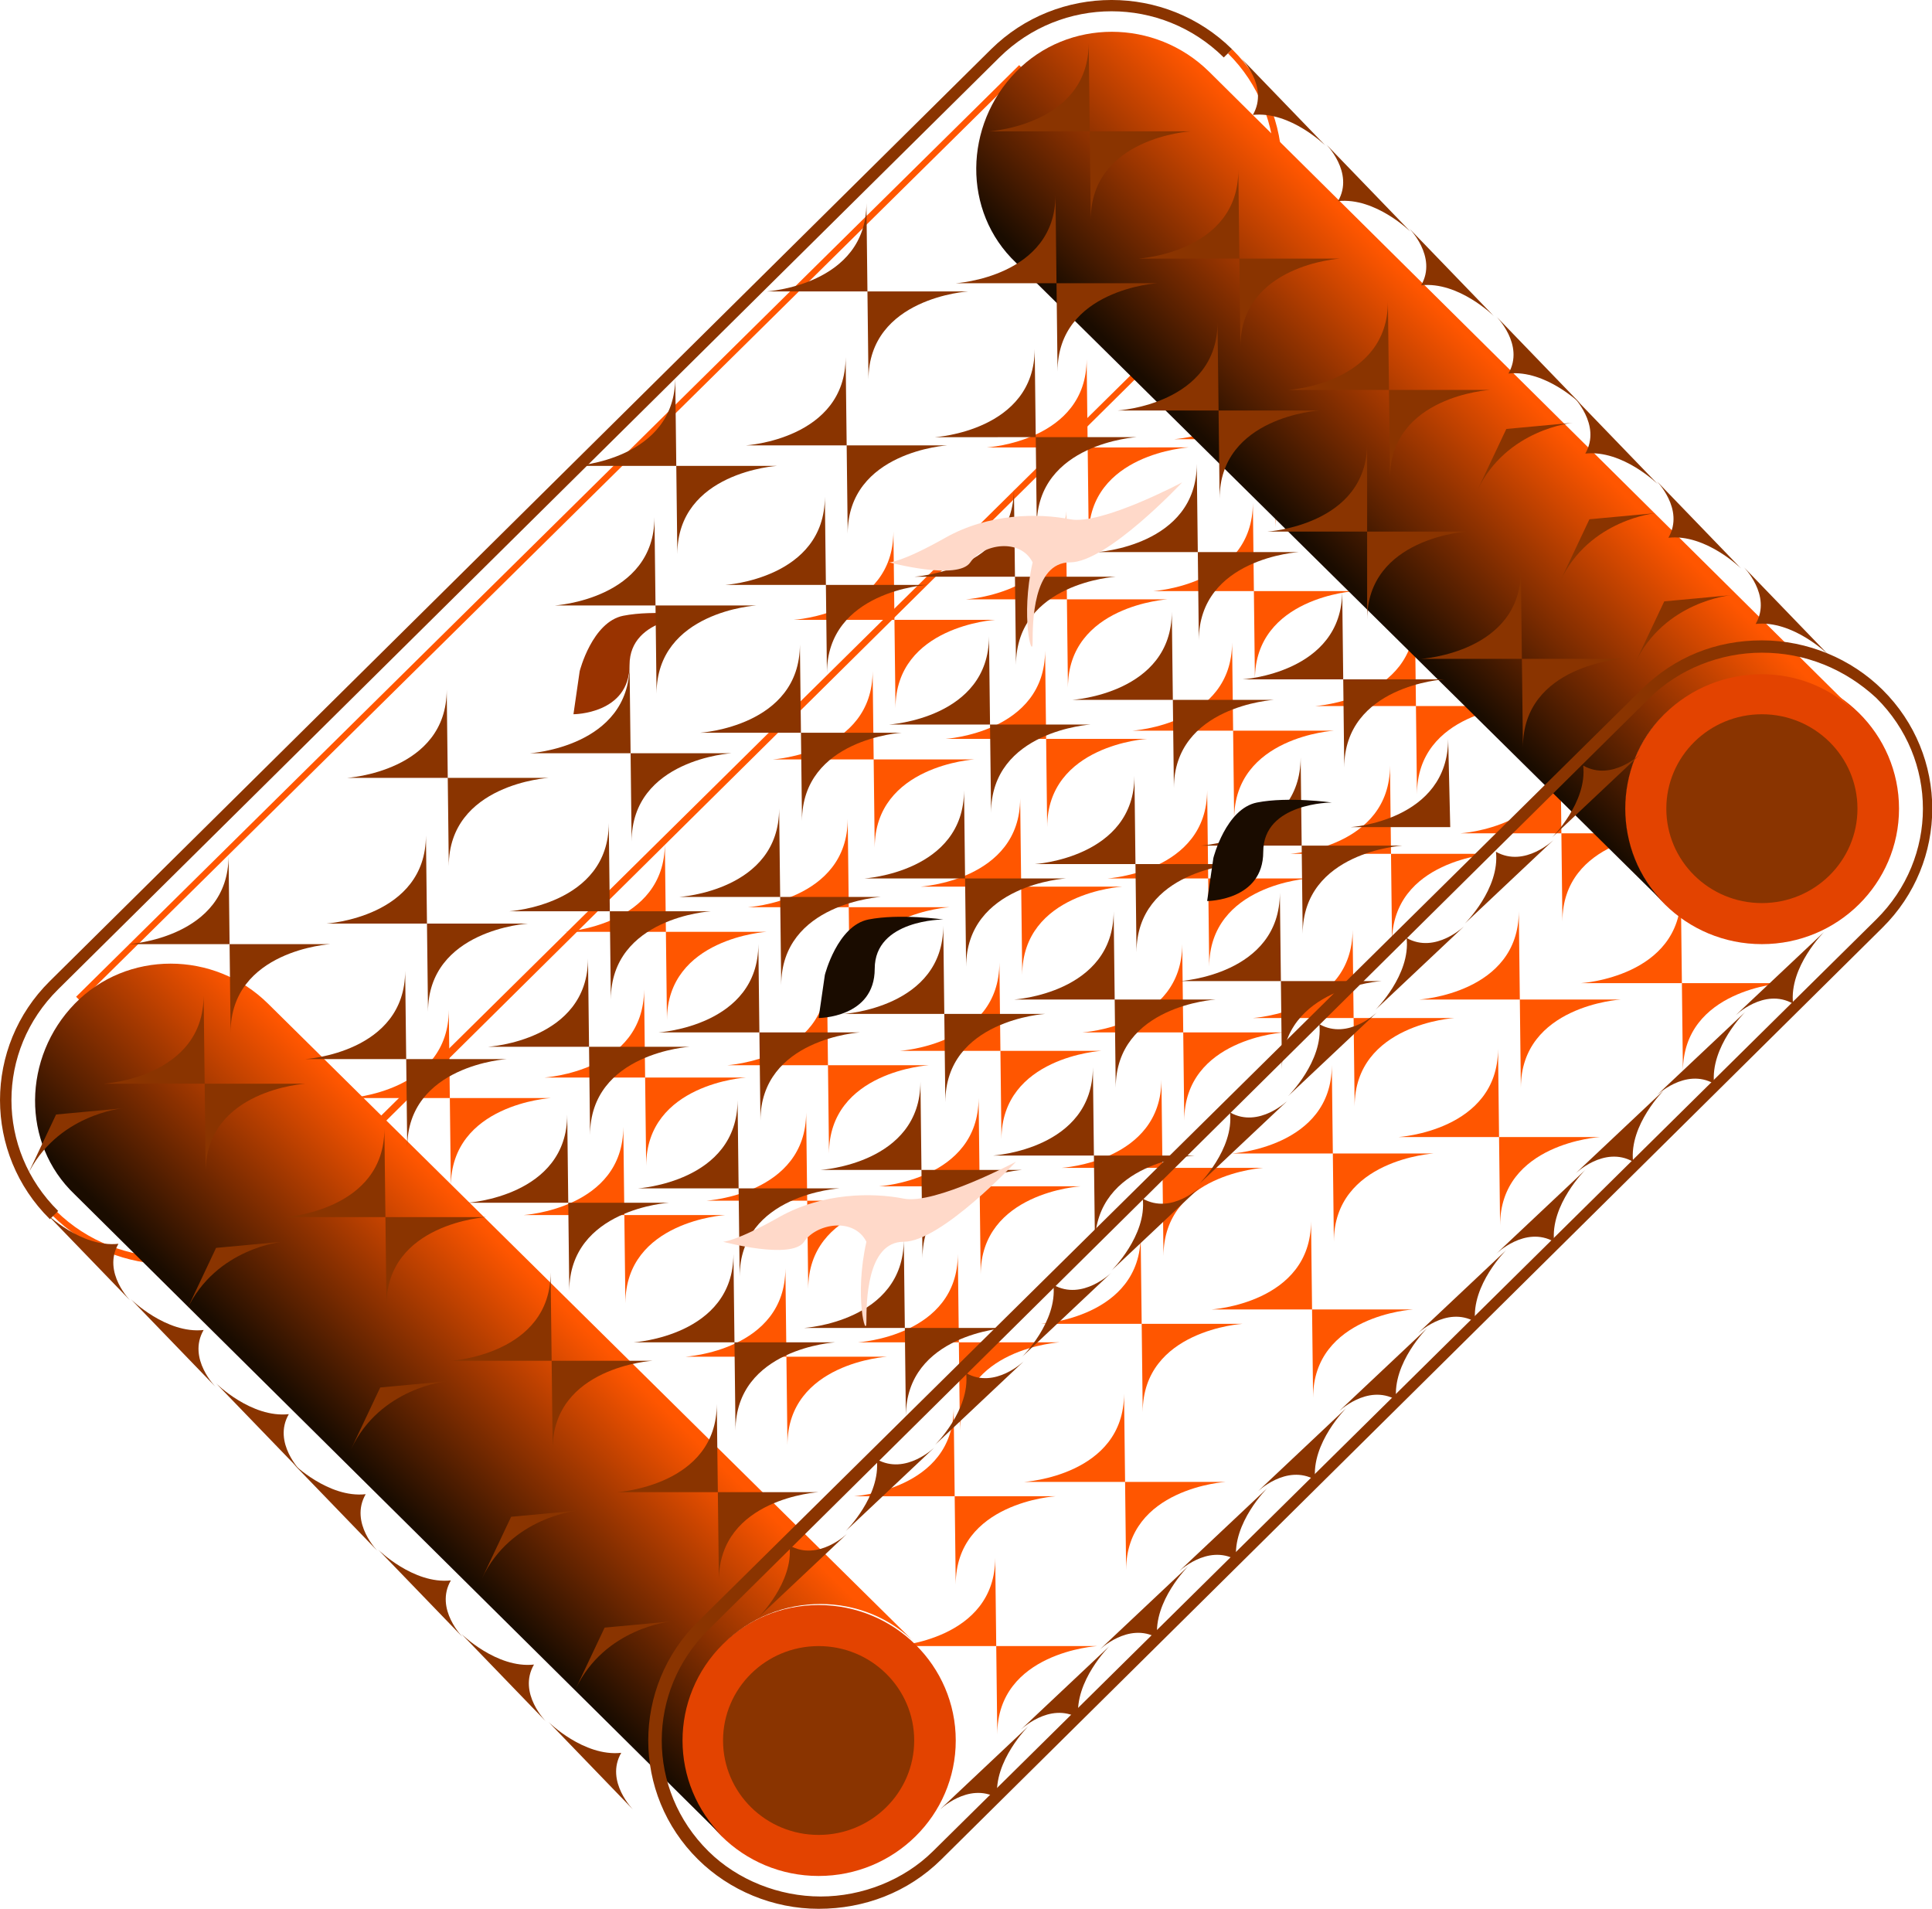 <?xml version='1.0' encoding='UTF-8' standalone='no'?>
<svg xmlns:inkscape="http://www.inkscape.org/namespaces/inkscape" width="190.16" height="187.892" sodipodi:docname="debrisscreen.svg" xmlns:xlink="http://www.w3.org/1999/xlink" version="1.1" id="svg1604" xmlns:dc="http://purl.org/dc/elements/1.1/" inkscape:version="1.0beta1 (d07a077, 2019-11-03)" xmlns:cc="http://creativecommons.org/ns#" xmlns="http://www.w3.org/2000/svg" xmlns:rdf="http://www.w3.org/1999/02/22-rdf-syntax-ns#" xmlns:sodipodi="http://sodipodi.sourceforge.net/DTD/sodipodi-0.dtd" xmlns:atv="http://webmi.atvise.com/2007/svgext" xmlns:svg="http://www.w3.org/2000/svg">
 <defs id="defs1598">
  <linearGradient x1="0.571" gradientUnits="objectBoundingBox" id="SVGID_1_" y2="0.572" x2="0.366" y1="0.367" class="linear">
   <stop offset="0" stop-color="#ff5600"/>
   <stop offset="1" stop-color="#1a0c00"/>
  </linearGradient>
  <linearGradient x1="0.57" gradientUnits="objectBoundingBox" id="SVGID_2_" y2="0.57" x2="0.364" y1="0.365" class="linear">
   <stop offset="0" stop-color="#ff5600"/>
   <stop offset="1" stop-color="#1a0c00"/>
  </linearGradient>
 </defs>
 <sodipodi:namedview inkscape:document-rotation="0" inkscape:current-layer="layer1" borderopacity="1.0" inkscape:window-x="0" pagecolor="#ffffff" inkscape:document-units="mm" id="base" inkscape:cx="386.5" inkscape:cy="217.92857" inkscape:window-y="0" inkscape:pageshadow="2" inkscape:zoom="0.35" bordercolor="#666666" showgrid="false" inkscape:pageopacity="0.0" inkscape:window-maximized="0" inkscape:window-height="910" inkscape:window-width="1284"/>
 <g inkscape:label="Слой 1" inkscape:groupmode="layer" id="layer1" atv:refpy="93.966" atv:refpx="95.08" transform="translate(-3.572,-90.506)">
  <g id="g2229" atv:refpy="184.472" atv:refpx="98.652" transform="matrix(2.045,0,0,2.02,-5.016,82.829)">
   <g id="light" atv:refpy="47.25" atv:refpx="48.35">
    <g id="g1999" atv:refpy="54.6" atv:refpx="55.5">
     <path fill="#ff5600" id="path1925" d="M39.2,55.7C39.2,55.7 44,55.4 44,51.4L44.1,60C44.1,56 48.9,55.7 48.9,55.7Z" atv:refpy="55.7" inkscape:connector-curvature="0" atv:refpx="44.05"/>
     <path fill="#ff5600" id="path1927" d="M30.4,56.3C30.4,56.3 35.199,56 35.199,52L35.3,60.6C35.3,56.6 40.099,56.3 40.099,56.3Z" atv:refpy="56.3" inkscape:connector-curvature="0" atv:refpx="35.25"/>
     <path fill="#ff5600" id="path1929" d="M21,57.3C21,57.3 25.8,57 25.8,53L25.9,61.6C25.9,57.6 30.7,57.3 30.7,57.3Z" atv:refpy="57.3" inkscape:connector-curvature="0" atv:refpx="25.85"/>
     <path fill="#ff5600" id="path1931" d="M47.5,55C47.5,55 52.3,54.7 52.3,50.7L52.4,59.3C52.4,55.3 57.199,55 57.199,55Z" atv:refpy="55" inkscape:connector-curvature="0" atv:refpx="52.35"/>
     <path fill="#ff5600" id="path1933" d="M56.3,54.1C56.3,54.1 61.099,53.8 61.099,49.8L61.199,58.4C61.199,54.4 66,54.1 66,54.1Z" atv:refpy="54.1" inkscape:connector-curvature="0" atv:refpx="61.15"/>
     <path fill="#ff5600" id="path1935" d="M64.5,53.4C64.5,53.4 69.3,53.1 69.3,49.1L69.399,57.7C69.399,53.7 74.199,53.4 74.199,53.4Z" atv:refpy="53.4" inkscape:connector-curvature="0" atv:refpx="69.35"/>
     <path fill="#ff5600" id="path1937" d="M57.5,46.6C57.5,46.6 62.3,46.3 62.3,42.3L62.4,50.9C62.4,46.9 67.2,46.6 67.2,46.6Z" atv:refpy="46.6" inkscape:connector-curvature="0" atv:refpx="62.35"/>
     <path fill="#ff5600" id="path1939" d="M66.3,45.4C66.3,45.4 71.1,45.1 71.1,41.1L71.199,49.7C71.199,45.7 75.999,45.4 75.999,45.4Z" atv:refpy="45.4" inkscape:connector-curvature="0" atv:refpx="71.15"/>
     <path fill="#ff5600" id="path1941" d="M74.5,44.4C74.5,44.4 79.3,44.1 79.3,40.1L79.399,48.7C79.399,44.7 84.199,44.4 84.199,44.4Z" atv:refpy="44.4" inkscape:connector-curvature="0" atv:refpx="79.35"/>
     <path fill="#ff5600" id="path1943" d="M31.4,49.2C31.4,49.2 36.199,48.9 36.199,44.9L36.3,53.5C36.3,49.5 41.099,49.2 41.099,49.2Z" atv:refpy="49.2" inkscape:connector-curvature="0" atv:refpx="36.25"/>
     <path fill="#ff5600" id="path1945" d="M40.2,48C40.2,48 45,47.7 45,43.7L45.1,52.3C45.1,48.3 49.9,48 49.9,48Z" atv:refpy="48" inkscape:connector-curvature="0" atv:refpx="45.05"/>
     <path fill="#ff5600" id="path1947" d="M48.5,47C48.5,47 53.3,46.7 53.3,42.7L53.4,51.3C53.4,47.3 58.199,47 58.199,47Z" atv:refpy="47" inkscape:connector-curvature="0" atv:refpx="53.35"/>
     <path fill="#ff5600" id="path1949" d="M58.7,39.4C58.7,39.4 63.5,39.1 63.5,35.1L63.6,43.7C63.6,39.7 68.4,39.4 68.4,39.4Z" atv:refpy="39.4" inkscape:connector-curvature="0" atv:refpx="63.55"/>
     <path fill="#ff5600" id="path1951" d="M67.5,38.2C67.5,38.2 72.3,37.9 72.3,33.9L72.399,42.5C72.399,38.5 77.199,38.2 77.199,38.2Z" atv:refpy="38.2" inkscape:connector-curvature="0" atv:refpx="72.35"/>
     <path fill="#ff5600" id="path1953" d="M41.4,40.8C41.4,40.8 46.199,40.5 46.199,36.5L46.3,45.1C46.3,41.1 51.099,40.8 51.099,40.8Z" atv:refpy="40.8" inkscape:connector-curvature="0" atv:refpx="46.25"/>
     <path fill="#ff5600" id="path1955" d="M49.7,39.8C49.7,39.8 54.5,39.5 54.5,35.5L54.6,44.1C54.6,40.1 59.4,39.8 59.4,39.8Z" atv:refpy="39.8" inkscape:connector-curvature="0" atv:refpx="54.55"/>
     <path fill="#ff5600" id="path1957" d="M59.7,32.6C59.7,32.6 64.5,32.3 64.5,28.3L64.599,36.9C64.599,32.9 69.399,32.6 69.399,32.6Z" atv:refpy="32.6" inkscape:connector-curvature="0" atv:refpx="64.55"/>
     <path fill="#ff5600" id="path1959" d="M68.5,31.4C68.5,31.4 73.3,31.099 73.3,27.099L73.399,35.699C73.399,31.699 78.199,31.399 78.199,31.399Z" atv:refpy="31.4" inkscape:connector-curvature="0" atv:refpx="73.35"/>
     <path fill="#ff5600" id="path1961" d="M42.4,34C42.4,34 47.199,33.7 47.199,29.7L47.3,38.3C47.3,34.3 52.099,34 52.099,34Z" atv:refpy="34" inkscape:connector-curvature="0" atv:refpx="47.25"/>
     <path fill="#ff5600" id="path1963" d="M50.7,33C50.7,33 55.5,32.7 55.5,28.7L55.6,37.3C55.6,33.3 60.4,33 60.4,33Z" atv:refpy="33" inkscape:connector-curvature="0" atv:refpx="55.55"/>
     <path fill="#ff5600" id="path1965" d="M60.7,25.2C60.7,25.2 65.5,24.9 65.5,20.9L65.6,29.5C65.6,25.5 70.399,25.2 70.399,25.2Z" atv:refpy="25.2" inkscape:connector-curvature="0" atv:refpx="65.55"/>
     <path fill="#ff5600" id="path1967" d="M51.7,25.6C51.7,25.6 56.5,25.3 56.5,21.3L56.6,29.9C56.6,25.9 61.4,25.599 61.4,25.599Z" atv:refpy="25.6" inkscape:connector-curvature="0" atv:refpx="56.55"/>
     <path fill="#ff5600" id="path1969" d="M72.5,52.5C72.5,52.5 77.3,52.2 77.3,48.2L77.399,56.8C77.399,52.8 82.199,52.5 82.199,52.5Z" atv:refpy="52.5" inkscape:connector-curvature="0" atv:refpx="77.35"/>
     <path fill="#ff5600" id="path1971" d="M80.3,51.7C80.3,51.7 85.1,51.4 85.1,47.4L85.199,56C85.199,52 89.999,51.7 89.999,51.7Z" atv:refpy="51.7" inkscape:connector-curvature="0" atv:refpx="85.15"/>
     <path fill="#ff5600" id="path1973" d="M38.2,62.3C38.2,62.3 43,62 43,58L43.1,66.6C43.1,62.599 47.9,62.3 47.9,62.3Z" atv:refpy="62.3" inkscape:connector-curvature="0" atv:refpx="43.05"/>
     <path fill="#ff5600" id="path1975" d="M29.4,63C29.4,63 34.199,62.7 34.199,58.7L34.3,67.3C34.3,63.3 39.099,63 39.099,63Z" atv:refpy="63" inkscape:connector-curvature="0" atv:refpx="34.25"/>
     <path fill="#ff5600" id="path1977" d="M46.5,61.6C46.5,61.6 51.3,61.3 51.3,57.3L51.4,65.9C51.4,61.9 56.199,61.6 56.199,61.6Z" atv:refpy="61.6" inkscape:connector-curvature="0" atv:refpx="51.35"/>
     <path fill="#ff5600" id="path1979" d="M55.3,60.7C55.3,60.7 60.099,60.4 60.099,56.4L60.199,65C60.199,61 65,60.7 65,60.7Z" atv:refpy="60.7" inkscape:connector-curvature="0" atv:refpx="60.15"/>
     <path fill="#ff5600" id="path1981" d="M63.5,60C63.5,60 68.3,59.7 68.3,55.7L68.399,64.3C68.399,60.3 73.199,60 73.199,60Z" atv:refpy="60" inkscape:connector-curvature="0" atv:refpx="68.35"/>
     <path fill="#ff5600" id="path1983" d="M71.5,59.2C71.5,59.2 76.3,58.9 76.3,54.9L76.399,63.5C76.399,59.5 81.199,59.2 81.199,59.2Z" atv:refpy="59.2" inkscape:connector-curvature="0" atv:refpx="76.35"/>
     <path fill="#ff5600" id="path1985" d="M37.2,69.9C37.2,69.9 42,69.6 42,65.6L42.1,74.2C42.1,70.2 46.9,69.9 46.9,69.9Z" atv:refpy="69.9" inkscape:connector-curvature="0" atv:refpx="42.05"/>
     <path fill="#ff5600" id="path1987" d="M45.5,69.2C45.5,69.2 50.3,68.9 50.3,64.9L50.4,73.5C50.4,69.5 55.199,69.2 55.199,69.2Z" atv:refpy="69.2" inkscape:connector-curvature="0" atv:refpx="50.35"/>
     <path fill="#ff5600" id="path1989" d="M54.3,68.3C54.3,68.3 59.099,68 59.099,64L59.199,72.6C59.199,68.6 63.999,68.3 63.999,68.3Z" atv:refpy="68.3" inkscape:connector-curvature="0" atv:refpx="59.15"/>
     <path fill="#ff5600" id="path1991" d="M62.5,67.6C62.5,67.6 67.3,67.3 67.3,63.3L67.399,71.899C67.399,67.899 72.199,67.6 72.199,67.6Z" atv:refpy="67.6" inkscape:connector-curvature="0" atv:refpx="67.35"/>
     <path fill="#ff5600" id="path1993" d="M45.3,76.7C45.3,76.7 50.099,76.4 50.099,72.4L50.199,81C50.199,77 54.999,76.7 54.999,76.7Z" atv:refpy="76.7" inkscape:connector-curvature="0" atv:refpx="50.15"/>
     <path fill="#ff5600" id="path1995" d="M53.5,76C53.5,76 58.3,75.7 58.3,71.7L58.4,80.3C58.4,76.3 63.199,76 63.199,76Z" atv:refpy="76" inkscape:connector-curvature="0" atv:refpx="58.35"/>
     <path fill="#ff5600" id="path1997" d="M47.3,84C47.3,84 52.099,83.7 52.099,79.7L52.199,88.3C52.2,84.3 57,84 57,84Z" atv:refpy="84" inkscape:connector-curvature="0" atv:refpx="52.15"/>
    </g>
    <rect width="0.3" height="64.2" x="30.5" y="-2.3" fill="#ff5600" id="rect2001" atv:refpy="29.782" atv:refpx="30.664" transform="matrix(0.707,0.707,-0.707,0.707,30.062,-12.963)"/>
    <path fill="#ff5600" id="path2003" d="M12.4,65.4C10.3,65.4 8.3,64.599 6.7,63L6.9,62.8C9.9,65.8 14.9,65.8 17.9,62.8L63.3,17.4C66.3,14.399 66.3,9.399 63.3,6.399L63.5,6.199C66.7,9.399 66.7,14.5 63.5,17.599L18.1,63.1C16.5,64.599 14.5,65.4 12.4,65.4" atv:refpy="35.8" inkscape:connector-curvature="0" atv:refpx="36.3"/>
   </g>
   <g id="shape" atv:refpy="65.9" atv:refpx="66.3">
    <circle r="6.6" cy="43.2" fill="#e34300" id="circle2006" atv:refpy="43.2" cx="89" atv:refpx="89"/>
    <circle r="6.6" cy="88.6" fill="#e34300" id="circle2008" atv:refpy="88.6" cx="43.6" atv:refpx="43.6"/>
   </g>
   <g id="linear" atv:refpy="49.325" atv:refpx="49.744">
    <path fill="url(#SVGID_1_)" id="path2016" d="M84.3,38.6C86.899,36 91.1,36 93.6,38.6L62.4,7.3C59.8,4.699 55.6,4.699 53.099,7.3C50.599,9.9 50.499,14.1 53.099,16.6L84.3,47.8C81.8,45.3 81.8,41.099 84.3,38.6" atv:refpy="26.575" inkscape:connector-curvature="0" atv:refpx="72.394" class="linear"/>
    <path fill="url(#SVGID_2_)" id="path2023" d="M39,83.9C41.6,81.3 45.8,81.3 48.3,83.9L17.1,52.7C14.5,50.1 10.3,50.1 7.8,52.7C5.3,55.3 5.2,59.5 7.8,62L39,93.3C36.4,90.7 36.4,86.5 39,83.9" atv:refpy="72.025" inkscape:connector-curvature="0" atv:refpx="27.094" class="linear"/>
    <path fill="#993300" id="path2025" d="M32.1,36.5C32.1,36.5 32.7,34.1 34.2,33.8C35.7,33.5 37.8,33.8 37.8,33.8C37.8,33.8 34.5,33.8 34.5,36.199C34.5,38.599 31.8,38.599 31.8,38.599Z" atv:refpy="36.133" inkscape:connector-curvature="0" atv:refpx="34.8"/>
   </g>
   <g id="dark" atv:refpy="50.31" atv:refpx="50.7">
    <path fill="#8a3400" id="path2028" d="M6.4,62.9C6.4,62.9 8.1,64.599 9.9,64.4C9.1,65.8 10.5,67.2 10.5,67.2Z" atv:refpy="65.05" inkscape:connector-curvature="0" atv:refpx="8.45"/>
    <path fill="#8a3400" id="path2030" d="M5.5,61.1C6.9,58.1 10.1,57.8 10.1,57.8L6.899,58.1Z" atv:refpy="59.45" inkscape:connector-curvature="0" atv:refpx="7.8"/>
    <circle r="4.6" cy="43.2" fill="#8a3400" id="circle2032" atv:refpy="43.2" cx="89" atv:refpx="89"/>
    <circle r="4.6" cy="88.6" fill="#8a3400" id="circle2034" atv:refpy="88.6" cx="43.6" atv:refpx="43.6"/>
    <path fill="#8a3400" id="path2036" d="M9.2,56.6C9.2,56.6 14,56.3 14,52.3L14.1,60.9C14.1,56.9 18.9,56.6 18.9,56.6Z" atv:refpy="56.6" inkscape:connector-curvature="0" atv:refpx="14.05"/>
    <path fill="#8a3400" id="path2038" d="M72.6,35.9C72.6,35.9 77.399,35.6 77.399,31.599L77.499,40.199C77.499,36.199 82.299,35.9 82.299,35.9Z" atv:refpy="35.9" inkscape:connector-curvature="0" atv:refpx="77.45"/>
    <path fill="#8a3400" id="path2040" d="M65.2,29.7C65.2,29.7 70,29.4 70,25.4L70,34C70,30 74.8,29.7 74.8,29.7Z" atv:refpy="29.7" inkscape:connector-curvature="0" atv:refpx="70"/>
    <path fill="#8a3400" id="path2042" d="M66.2,22.8C66.2,22.8 71,22.5 71,18.5L71.1,27.1C71.1,23.1 75.899,22.8 75.899,22.8Z" atv:refpy="22.8" inkscape:connector-curvature="0" atv:refpx="71.05"/>
    <path fill="#8a3400" id="path2044" d="M51.8,10.2C51.8,10.2 56.599,9.899 56.599,5.899L56.699,14.5C56.699,10.5 61.499,10.2 61.499,10.2Z" atv:refpy="10.2" inkscape:connector-curvature="0" atv:refpx="56.65"/>
    <path fill="#8a3400" id="path2046" d="M59,16.4C59,16.4 63.8,16.099 63.8,12.099L63.9,20.699C63.9,16.699 68.7,16.399 68.7,16.399Z" atv:refpy="16.4" inkscape:connector-curvature="0" atv:refpx="63.85"/>
    <path fill="#8a3400" id="path2048" d="M17.9,63.1C17.9,63.1 22.7,62.8 22.7,58.8L22.8,67.4C22.8,63.4 27.6,63.1 27.6,63.1Z" atv:refpy="63.1" inkscape:connector-curvature="0" atv:refpx="22.75"/>
    <path fill="#8a3400" id="path2050" d="M25.9,70.1C25.9,70.1 30.7,69.8 30.7,65.8L30.8,74.399C30.8,70.399 35.6,70.1 35.6,70.1Z" atv:refpy="70.1" inkscape:connector-curvature="0" atv:refpx="30.75"/>
    <g id="g2122" atv:refpy="43.4" atv:refpx="42.2">
     <path fill="#8a3400" id="path2052" d="M28.7,48.2C28.7,48.2 33.5,47.9 33.5,43.9L33.6,52.5C33.6,48.5 38.4,48.2 38.4,48.2Z" atv:refpy="48.2" inkscape:connector-curvature="0" atv:refpx="33.55"/>
     <path fill="#8a3400" id="path2054" d="M19.9,48.8C19.9,48.8 24.7,48.5 24.7,44.5L24.8,53.1C24.8,49.1 29.6,48.8 29.6,48.8Z" atv:refpy="48.8" inkscape:connector-curvature="0" atv:refpx="24.75"/>
     <path fill="#8a3400" id="path2056" d="M10.4,49.8C10.4,49.8 15.2,49.5 15.2,45.5L15.299,54.1C15.299,50.1 20.099,49.8 20.099,49.8Z" atv:refpy="49.8" inkscape:connector-curvature="0" atv:refpx="15.25"/>
     <path fill="#8a3400" id="path2058" d="M36.9,47.5C36.9,47.5 41.699,47.2 41.699,43.2L41.8,51.8C41.8,47.8 46.599,47.5 46.599,47.5Z" atv:refpy="47.5" inkscape:connector-curvature="0" atv:refpx="41.75"/>
     <path fill="#8a3400" id="path2060" d="M45.8,46.6C45.8,46.6 50.599,46.3 50.599,42.3L50.699,50.9C50.699,46.9 55.499,46.6 55.499,46.6Z" atv:refpy="46.6" inkscape:connector-curvature="0" atv:refpx="50.65"/>
     <path fill="#8a3400" id="path2062" d="M54,45.9C54,45.9 58.8,45.6 58.8,41.6L58.9,50.2C58.9,46.2 63.699,45.9 63.699,45.9Z" atv:refpy="45.9" inkscape:connector-curvature="0" atv:refpx="58.85"/>
     <path fill="#8a3400" id="path2064" d="M47,39.1C47,39.1 51.8,38.8 51.8,34.8L51.9,43.4C51.9,39.4 56.699,39.1 56.699,39.1Z" atv:refpy="39.1" inkscape:connector-curvature="0" atv:refpx="51.85"/>
     <path fill="#8a3400" id="path2066" d="M55.8,37.9C55.8,37.9 60.599,37.6 60.599,33.6L60.699,42.2C60.699,38.2 65.5,37.9 65.5,37.9Z" atv:refpy="37.9" inkscape:connector-curvature="0" atv:refpx="60.65"/>
     <path fill="#8a3400" id="path2068" d="M64,36.9C64,36.9 68.8,36.6 68.8,32.6L68.899,41.2C68.899,37.2 73.699,36.9 73.699,36.9Z" atv:refpy="36.9" inkscape:connector-curvature="0" atv:refpx="68.85"/>
     <path fill="#8a3400" id="path2070" d="M69.2,44.1L74,44.1L73.9,39.8C73.9,43.8 69.2,44.1 69.2,44.1" atv:refpy="41.95" inkscape:connector-curvature="0" atv:refpx="71.6"/>
     <path fill="#8a3400" id="path2072" d="M20.9,41.7C20.9,41.7 25.7,41.4 25.7,37.4L25.8,46C25.8,42 30.6,41.7 30.6,41.7Z" atv:refpy="41.7" inkscape:connector-curvature="0" atv:refpx="25.75"/>
     <path fill="#8a3400" id="path2074" d="M37.9,39.5C37.9,39.5 42.699,39.2 42.699,35.2L42.8,43.8C42.8,39.8 47.599,39.5 47.599,39.5Z" atv:refpy="39.5" inkscape:connector-curvature="0" atv:refpx="42.75"/>
     <path fill="#8a3400" id="path2076" d="M48.2,31.9C48.2,31.9 53,31.599 53,27.599L53.1,36.199C53.1,32.199 57.9,31.899 57.9,31.899Z" atv:refpy="31.9" inkscape:connector-curvature="0" atv:refpx="53.05"/>
     <path fill="#8a3400" id="path2078" d="M57,30.7C57,30.7 61.8,30.4 61.8,26.4L61.9,35C61.9,31 66.7,30.7 66.7,30.7Z" atv:refpy="30.7" inkscape:connector-curvature="0" atv:refpx="61.85"/>
     <path fill="#8a3400" id="path2080" d="M30.9,33.3C30.9,33.3 35.699,33 35.699,28.999L35.8,37.599C35.8,33.599 40.599,33.3 40.599,33.3Z" atv:refpy="33.3" inkscape:connector-curvature="0" atv:refpx="35.75"/>
     <path fill="#8a3400" id="path2082" d="M39.1,32.299C39.1,32.299 43.9,31.999 43.9,27.999L44,36.599C44,32.599 48.8,32.299 48.8,32.299Z" atv:refpy="32.3" inkscape:connector-curvature="0" atv:refpx="43.95"/>
     <path fill="#8a3400" id="path2084" d="M49.2,25.1C49.2,25.1 54,24.8 54,20.8L54.1,29.4C54.1,25.4 58.9,25.099 58.9,25.099Z" atv:refpy="25.1" inkscape:connector-curvature="0" atv:refpx="54.05"/>
     <path fill="#8a3400" id="path2086" d="M58,23.8C58,23.8 62.8,23.5 62.8,19.5L62.9,28.1C62.9,24.1 67.7,23.8 67.7,23.8Z" atv:refpy="23.8" inkscape:connector-curvature="0" atv:refpx="62.85"/>
     <path fill="#8a3400" id="path2088" d="M31.9,26.5C31.9,26.5 36.699,26.2 36.699,22.2L36.8,30.799C36.8,26.799 41.599,26.499 41.599,26.499Z" atv:refpy="26.5" inkscape:connector-curvature="0" atv:refpx="36.75"/>
     <path fill="#8a3400" id="path2090" d="M40.1,25.5C40.1,25.5 44.9,25.2 44.9,21.2L45,29.799C45,25.799 49.8,25.499 49.8,25.499Z" atv:refpy="25.5" inkscape:connector-curvature="0" atv:refpx="44.95"/>
     <path fill="#8a3400" id="path2092" d="M50.2,17.6C50.2,17.6 55,17.3 55,13.3L55.1,21.9C55.1,17.9 59.9,17.599 59.9,17.599Z" atv:refpy="17.6" inkscape:connector-curvature="0" atv:refpx="55.05"/>
     <path fill="#8a3400" id="path2094" d="M41.1,18C41.1,18 45.9,17.7 45.9,13.7L46,22.299C46,18.299 50.8,17.999 50.8,17.999Z" atv:refpy="18" inkscape:connector-curvature="0" atv:refpx="45.95"/>
     <path fill="#8a3400" id="path2096" d="M62,45C62,45 66.8,44.7 66.8,40.7L66.899,49.3C66.899,45.3 71.699,45 71.699,45Z" atv:refpy="45" inkscape:connector-curvature="0" atv:refpx="66.85"/>
     <path fill="#8a3400" id="path2098" d="M27.7,54.8C27.7,54.8 32.5,54.5 32.5,50.5L32.6,59.1C32.6,55.1 37.4,54.8 37.4,54.8Z" atv:refpy="54.8" inkscape:connector-curvature="0" atv:refpx="32.55"/>
     <path fill="#8a3400" id="path2100" d="M18.9,55.4C18.9,55.4 23.7,55.1 23.7,51.1L23.8,59.7C23.8,55.7 28.6,55.4 28.6,55.4Z" atv:refpy="55.4" inkscape:connector-curvature="0" atv:refpx="23.75"/>
     <path fill="#8a3400" id="path2102" d="M35.9,54.1C35.9,54.1 40.699,53.8 40.699,49.8L40.8,58.4C40.8,54.4 45.599,54.1 45.599,54.1Z" atv:refpy="54.1" inkscape:connector-curvature="0" atv:refpx="40.75"/>
     <path fill="#8a3400" id="path2104" d="M44.8,53.2C44.8,53.2 49.599,52.9 49.599,48.9L49.699,57.5C49.699,53.5 54.499,53.2 54.499,53.2Z" atv:refpy="53.2" inkscape:connector-curvature="0" atv:refpx="49.65"/>
     <path fill="#8a3400" id="path2106" d="M53,52.5C53,52.5 57.8,52.2 57.8,48.2L57.9,56.8C57.9,52.8 62.699,52.5 62.699,52.5Z" atv:refpy="52.5" inkscape:connector-curvature="0" atv:refpx="57.85"/>
     <path fill="#8a3400" id="path2108" d="M61,51.6C61,51.6 65.8,51.3 65.8,47.3L65.899,55.9C65.899,51.9 70.699,51.6 70.699,51.6Z" atv:refpy="51.6" inkscape:connector-curvature="0" atv:refpx="65.85"/>
     <path fill="#8a3400" id="path2110" d="M26.7,62.4C26.7,62.4 31.5,62.1 31.5,58.1L31.6,66.7C31.6,62.7 36.4,62.4 36.4,62.4Z" atv:refpy="62.4" inkscape:connector-curvature="0" atv:refpx="31.55"/>
     <path fill="#8a3400" id="path2112" d="M34.9,61.7C34.9,61.7 39.699,61.4 39.699,57.4L39.8,66C39.8,62 44.599,61.7 44.599,61.7Z" atv:refpy="61.7" inkscape:connector-curvature="0" atv:refpx="39.75"/>
     <path fill="#8a3400" id="path2114" d="M43.7,60.8C43.7,60.8 48.5,60.5 48.5,56.5L48.6,65.099C48.6,61.099 53.4,60.8 53.4,60.8Z" atv:refpy="60.8" inkscape:connector-curvature="0" atv:refpx="48.55"/>
     <path fill="#8a3400" id="path2116" d="M52,60.1C52,60.1 56.8,59.8 56.8,55.8L56.9,64.4C56.9,60.4 61.699,60.1 61.699,60.1Z" atv:refpy="60.1" inkscape:connector-curvature="0" atv:refpx="56.85"/>
     <path fill="#8a3400" id="path2118" d="M34.7,69.2C34.7,69.2 39.5,68.9 39.5,64.9L39.6,73.5C39.6,69.5 44.4,69.2 44.4,69.2Z" atv:refpy="69.2" inkscape:connector-curvature="0" atv:refpx="39.55"/>
     <path fill="#8a3400" id="path2120" d="M42.9,68.5C42.9,68.5 47.699,68.2 47.699,64.2L47.8,72.8C47.8,68.8 52.599,68.5 52.599,68.5Z" atv:refpy="68.5" inkscape:connector-curvature="0" atv:refpx="47.75"/>
    </g>
    <path fill="#8a3400" id="path2124" d="M33.9,76.5C33.9,76.5 38.699,76.2 38.699,72.2L38.8,80.8C38.8,76.8 43.599,76.5 43.599,76.5Z" atv:refpy="76.5" inkscape:connector-curvature="0" atv:refpx="38.75"/>
    <path fill="#8a3400" id="path2126" d="M68,10.9C68,10.9 66.3,9.2 64.5,9.4C65.3,8 63.9,6.6 63.9,6.6Z" atv:refpy="8.75" inkscape:connector-curvature="0" atv:refpx="65.95"/>
    <path fill="#8a3400" id="path2128" d="M72.1,15.1C72.1,15.1 70.399,13.4 68.6,13.6C69.4,12.2 68,10.8 68,10.8Z" atv:refpy="12.95" inkscape:connector-curvature="0" atv:refpx="70.05"/>
    <path fill="#8a3400" id="path2130" d="M76.1,19.2C76.1,19.2 74.399,17.5 72.6,17.7C73.4,16.3 72,14.9 72,14.9Z" atv:refpy="17.05" inkscape:connector-curvature="0" atv:refpx="74.05"/>
    <path fill="#8a3400" id="path2132" d="M80.3,23.5C80.3,23.5 78.6,21.8 76.8,22C77.6,20.6 76.2,19.2 76.2,19.2Z" atv:refpy="21.35" inkscape:connector-curvature="0" atv:refpx="78.25"/>
    <path fill="#8a3400" id="path2134" d="M84,27.4C84,27.4 82.3,25.7 80.5,25.9C81.3,24.5 79.9,23.099 79.9,23.099Z" atv:refpy="25.25" inkscape:connector-curvature="0" atv:refpx="81.95"/>
    <path fill="#8a3400" id="path2136" d="M88,31.5C88,31.5 86.3,29.8 84.5,30C85.3,28.6 83.9,27.2 83.9,27.2Z" atv:refpy="29.35" inkscape:connector-curvature="0" atv:refpx="85.95"/>
    <path fill="#8a3400" id="path2138" d="M92.2,35.7C92.2,35.7 90.5,34 88.7,34.2C89.5,32.8 88.1,31.4 88.1,31.4Z" atv:refpy="33.55" inkscape:connector-curvature="0" atv:refpx="90.15"/>
    <g id="g2160" atv:refpy="61.55" atv:refpx="61.95">
     <path fill="#8a3400" id="path2140" d="M78.9,44.6C78.9,44.6 80.6,42.9 80.4,41.1C81.8,41.9 83.2,40.5 83.2,40.5Z" atv:refpy="42.55" inkscape:connector-curvature="0" atv:refpx="81.05"/>
     <path fill="#8a3400" id="path2142" d="M74.7,48.8C74.7,48.8 76.4,47.099 76.2,45.3C77.6,46.099 79,44.699 79,44.699Z" atv:refpy="46.75" inkscape:connector-curvature="0" atv:refpx="76.85"/>
     <path fill="#8a3400" id="path2144" d="M70.4,53C70.4,53 72.1,51.3 71.9,49.5C73.3,50.3 74.7,48.9 74.7,48.9Z" atv:refpy="50.95" inkscape:connector-curvature="0" atv:refpx="72.55"/>
     <path fill="#8a3400" id="path2146" d="M66.2,57.2C66.2,57.2 67.9,55.5 67.7,53.7C69.1,54.5 70.5,53.1 70.5,53.1Z" atv:refpy="55.15" inkscape:connector-curvature="0" atv:refpx="68.35"/>
     <path fill="#8a3400" id="path2148" d="M61.9,61.5C61.9,61.5 63.6,59.8 63.4,58C64.8,58.8 66.2,57.4 66.2,57.4Z" atv:refpy="59.45" inkscape:connector-curvature="0" atv:refpx="64.05"/>
     <path fill="#8a3400" id="path2150" d="M57.7,65.7C57.7,65.7 59.4,64 59.2,62.2C60.6,63 62,61.6 62,61.6Z" atv:refpy="63.65" inkscape:connector-curvature="0" atv:refpx="59.85"/>
     <path fill="#8a3400" id="path2152" d="M53.4,69.9C53.4,69.9 55.1,68.2 54.9,66.4C56.3,67.2 57.699,65.8 57.699,65.8Z" atv:refpy="67.85" inkscape:connector-curvature="0" atv:refpx="55.55"/>
     <path fill="#8a3400" id="path2154" d="M49.2,74.2C49.2,74.2 50.9,72.5 50.7,70.7C52.1,71.5 53.5,70.1 53.5,70.1Z" atv:refpy="72.15" inkscape:connector-curvature="0" atv:refpx="51.35"/>
     <path fill="#8a3400" id="path2156" d="M44.9,78.4C44.9,78.4 46.6,76.7 46.4,74.9C47.8,75.7 49.199,74.3 49.199,74.3Z" atv:refpy="76.35" inkscape:connector-curvature="0" atv:refpx="47.05"/>
     <path fill="#8a3400" id="path2158" d="M40.7,82.6C40.7,82.6 42.4,80.899 42.2,79.1C43.6,79.899 45,78.5 45,78.5Z" atv:refpy="80.55" inkscape:connector-curvature="0" atv:refpx="42.85"/>
    </g>
    <g id="g2184" atv:refpy="70.6" atv:refpx="70.7">
     <path fill="#8a3400" id="path2162" d="M53.7,87.9C53.7,87.9 52,89.6 52.2,91.4C50.8,90.6 49.4,92 49.4,92Z" atv:refpy="89.95" inkscape:connector-curvature="0" atv:refpx="51.55"/>
     <path fill="#8a3400" id="path2164" d="M57.6,84C57.6,84 55.9,85.7 56.1,87.5C54.7,86.7 53.3,88.1 53.3,88.1Z" atv:refpy="86.05" inkscape:connector-curvature="0" atv:refpx="55.45"/>
     <path fill="#8a3400" id="path2166" d="M61.4,80.1C61.4,80.1 59.699,81.8 59.9,83.6C58.5,82.8 57.1,84.199 57.1,84.199Z" atv:refpy="82.15" inkscape:connector-curvature="0" atv:refpx="59.25"/>
     <path fill="#8a3400" id="path2168" d="M65.2,76.3C65.2,76.3 63.5,78 63.7,79.8C62.3,79 60.9,80.399 60.9,80.399Z" atv:refpy="78.35" inkscape:connector-curvature="0" atv:refpx="63.05"/>
     <path fill="#8a3400" id="path2170" d="M69,72.4C69,72.4 67.3,74.1 67.5,75.9C66.1,75.1 64.7,76.5 64.7,76.5Z" atv:refpy="74.45" inkscape:connector-curvature="0" atv:refpx="66.85"/>
     <path fill="#8a3400" id="path2172" d="M72.9,68.5C72.9,68.5 71.2,70.2 71.4,72C70,71.2 68.6,72.6 68.6,72.6Z" atv:refpy="70.55" inkscape:connector-curvature="0" atv:refpx="70.75"/>
     <path fill="#8a3400" id="path2174" d="M76.7,64.7C76.7,64.7 75,66.4 75.2,68.2C73.8,67.4 72.4,68.8 72.4,68.8Z" atv:refpy="66.75" inkscape:connector-curvature="0" atv:refpx="74.55"/>
     <path fill="#8a3400" id="path2176" d="M80.5,60.8C80.5,60.8 78.8,62.5 79,64.3C77.6,63.5 76.2,64.899 76.2,64.899Z" atv:refpy="62.85" inkscape:connector-curvature="0" atv:refpx="78.35"/>
     <path fill="#8a3400" id="path2178" d="M84.3,56.9C84.3,56.9 82.6,58.6 82.8,60.4C81.4,59.6 80,61 80,61Z" atv:refpy="58.95" inkscape:connector-curvature="0" atv:refpx="82.15"/>
     <path fill="#8a3400" id="path2180" d="M88.2,53.1C88.2,53.1 86.5,54.8 86.7,56.6C85.3,55.8 83.9,57.2 83.9,57.2Z" atv:refpy="55.15" inkscape:connector-curvature="0" atv:refpx="86.05"/>
     <path fill="#8a3400" id="path2182" d="M92,49.2C92,49.2 90.3,50.9 90.5,52.7C89.1,51.9 87.7,53.3 87.7,53.3Z" atv:refpy="51.25" inkscape:connector-curvature="0" atv:refpx="89.85"/>
    </g>
    <path fill="#8a3400" id="path2186" d="M30.6,87.7C30.6,87.7 32.3,89.4 34.1,89.2C33.3,90.6 34.7,92 34.7,92Z" atv:refpy="89.85" inkscape:connector-curvature="0" atv:refpx="32.65"/>
    <path fill="#8a3400" id="path2188" d="M26.4,83.4C26.4,83.4 28.099,85.1 29.9,84.9C29.099,86.3 30.5,87.7 30.5,87.7Z" atv:refpy="85.55" inkscape:connector-curvature="0" atv:refpx="28.45"/>
    <path fill="#8a3400" id="path2190" d="M22.4,79.3C22.4,79.3 24.099,81 25.9,80.8C25.099,82.2 26.5,83.6 26.5,83.6Z" atv:refpy="81.45" inkscape:connector-curvature="0" atv:refpx="24.45"/>
    <path fill="#8a3400" id="path2192" d="M18.3,75.1C18.3,75.1 20,76.8 21.8,76.6C21,78 22.4,79.399 22.4,79.399Z" atv:refpy="77.25" inkscape:connector-curvature="0" atv:refpx="20.35"/>
    <path fill="#8a3400" id="path2194" d="M14.6,71.2C14.6,71.2 16.3,72.9 18.1,72.7C17.3,74.1 18.7,75.5 18.7,75.5Z" atv:refpy="73.35" inkscape:connector-curvature="0" atv:refpx="16.65"/>
    <path fill="#8a3400" id="path2196" d="M10.5,67.1C10.5,67.1 12.2,68.8 14,68.6C13.2,70 14.6,71.399 14.6,71.399Z" atv:refpy="69.25" inkscape:connector-curvature="0" atv:refpx="12.55"/>
    <path fill="#8a3400" id="path2198" d="M13.2,67.6C14.6,64.599 17.799,64.3 17.799,64.3L14.599,64.599Z" atv:refpy="65.95" inkscape:connector-curvature="0" atv:refpx="15.5"/>
    <path fill="#8a3400" id="path2200" d="M21.1,74.4C22.5,71.4 25.7,71.1 25.7,71.1L22.5,71.4Z" atv:refpy="72.75" inkscape:connector-curvature="0" atv:refpx="23.4"/>
    <path fill="#8a3400" id="path2202" d="M27.4,80.7C28.799,77.7 32,77.4 32,77.4L28.8,77.7Z" atv:refpy="79.05" inkscape:connector-curvature="0" atv:refpx="29.7"/>
    <path fill="#8a3400" id="path2204" d="M82.9,36.1C84.3,33.1 87.5,32.8 87.5,32.8L84.3,33.1Z" atv:refpy="34.45" inkscape:connector-curvature="0" atv:refpx="85.2"/>
    <path fill="#8a3400" id="path2206" d="M79.3,32.1C80.7,29.1 83.899,28.8 83.899,28.8L80.699,29.1Z" atv:refpy="30.45" inkscape:connector-curvature="0" atv:refpx="81.6"/>
    <path fill="#8a3400" id="path2208" d="M75.3,27.7C76.7,24.7 79.899,24.4 79.899,24.4L76.699,24.7Z" atv:refpy="26.05" inkscape:connector-curvature="0" atv:refpx="77.6"/>
    <path fill="#8a3400" id="path2210" d="M31.9,86.1C33.3,83.1 36.5,82.8 36.5,82.8L33.3,83.1Z" atv:refpy="84.45" inkscape:connector-curvature="0" atv:refpx="34.2"/>
    <path fill="#8a3400" id="path2212" d="M43.6,96.8C41.4,96.8 39.3,95.899 37.8,94.399C34.6,91.199 34.6,85.999 37.8,82.8L83.2,37.4C84.8,35.8 86.8,35 89,35C91.2,35 93.3,35.9 94.8,37.4C98,40.6 98,45.8 94.8,49L49.5,94.4C47.9,96 45.8,96.8 43.6,96.8M89,35.6C87,35.6 85,36.4 83.6,37.8L38.3,83.2C35.3,86.2 35.3,91 38.3,94C39.699,95.4 41.699,96.2 43.699,96.2C45.699,96.2 47.699,95.4 49.099,94L94.5,48.6C97.5,45.6 97.5,40.8 94.5,37.8C93,36.4 91.1,35.6 89,35.6" atv:refpy="65.9" inkscape:connector-curvature="0" atv:refpx="66.3"/>
    <path fill="#8a3400" id="path2214" d="M6.6,63.2C3.4,60 3.4,54.8 6.6,51.6L51.9,6.2C55.1,3 60.3,3 63.5,6.2L63.1,6.6C60.1,3.6 55.3,3.6 52.3,6.6L7,52C4,55 4,59.8 7,62.8Z" atv:refpy="33.5" inkscape:connector-curvature="0" atv:refpx="33.85"/>
    <path fill="#8a3400" id="path2216" d="M29.7,40.5C29.7,40.5 34.5,40.2 34.5,36.2L34.6,44.8C34.6,40.8 39.4,40.5 39.4,40.5Z" atv:refpy="40.5" inkscape:connector-curvature="0" atv:refpx="34.55"/>
   </g>
   <g id="shadow" atv:refpy="48.083" atv:refpx="55.95">
    <path fill="#1a0c00" id="path2219" d="M43.9,51.3C43.9,51.3 44.5,48.9 46,48.599C47.5,48.3 49.6,48.599 49.6,48.599C49.6,48.599 46.3,48.599 46.3,50.999C46.3,53.399 43.6,53.399 43.6,53.399Z" atv:refpy="50.933" inkscape:connector-curvature="0" atv:refpx="46.6"/>
    <path fill="#1a0c00" id="path2221" d="M62.6,45.6C62.6,45.6 63.2,43.2 64.7,42.9C66.2,42.6 68.3,42.9 68.3,42.9C68.3,42.9 65,42.9 65,45.3C65,47.699 62.3,47.699 62.3,47.699Z" atv:refpy="45.233" inkscape:connector-curvature="0" atv:refpx="65.3"/>
   </g>
   <g id="hlight" atv:refpy="47.856" atv:refpx="50.05">
    <path fill="#ffd9c9" id="path2224" d="M53.1,60.4C53.1,60.4 49.5,64.3 47.7,64.3C45.9,64.3 45.9,67.3 45.9,68.2C45.9,69.1 45.3,67 45.9,64.3C45.3,63.099 43.5,63.4 42.9,64.3C42.3,65.2 39,64.3 39,64.3C39,64.3 39.6,64.3 41.7,63.099C43.8,61.899 46.2,61.899 47.7,62.199C49.2,62.499 53.1,60.4 53.1,60.4" atv:refpy="64.406" inkscape:connector-curvature="0" atv:refpx="46.05"/>
    <path fill="#ffd9c9" id="path2226" d="M61.1,27.3C61.1,27.3 57.5,31.2 55.7,31.2C53.9,31.2 53.9,34.2 53.9,35.1C53.9,36 53.3,33.9 53.9,31.2C53.3,30 51.5,30.3 50.9,31.2C50.3,32.1 47,31.2 47,31.2C47,31.2 47.6,31.2 49.7,30C51.8,28.8 54.2,28.8 55.7,29.1C57.2,29.4 61.1,27.3 61.1,27.3" atv:refpy="31.306" inkscape:connector-curvature="0" atv:refpx="54.05"/>
   </g>
  </g>
 </g>
</svg>
